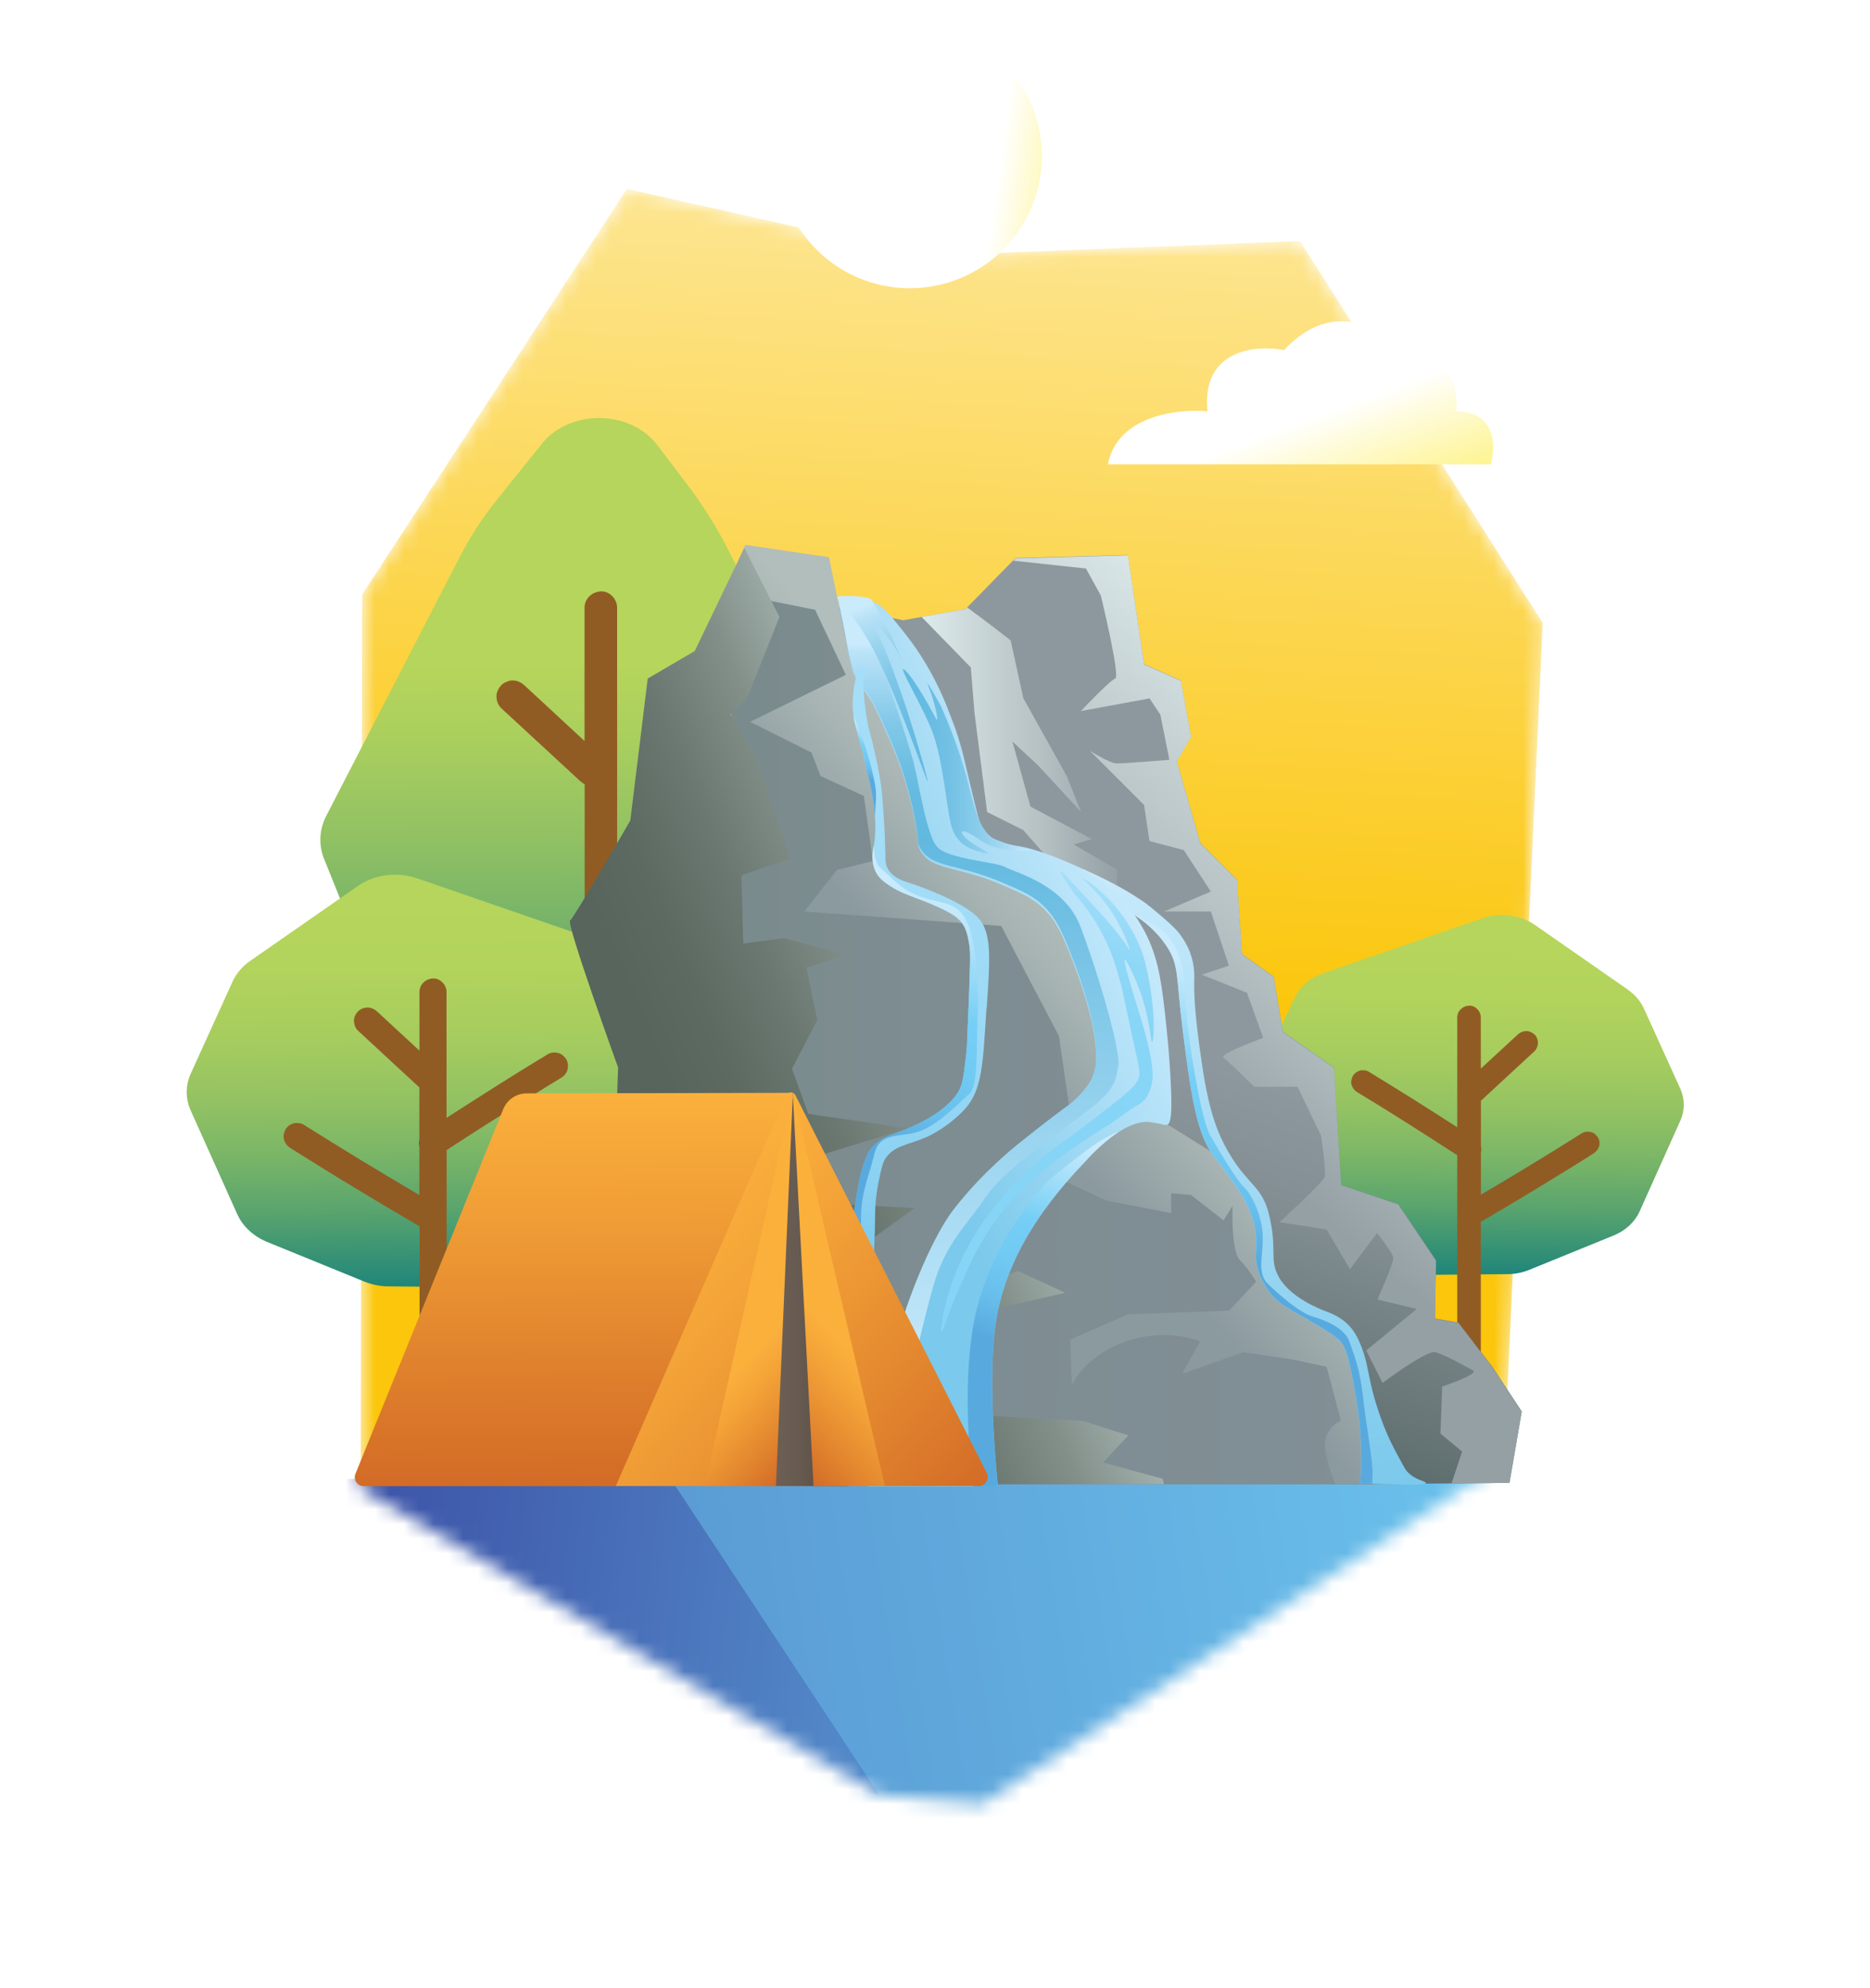 <svg width="127" height="135" viewBox="0 0 127 135" fill="none" xmlns="http://www.w3.org/2000/svg">
<g filter="url(#filter0_d_649_169)">
<mask id="mask0_649_169" style="mask-type:luminance" maskUnits="userSpaceOnUse" x="20" y="9" width="81" height="111">
<path d="M55.766 118.909L20.54 98.108L20.637 37.395L38.62 9.853L58.853 14.405L84.332 13.396L100.82 39.331L98.197 96.255L62.792 119.5L55.766 118.909Z" fill="white"/>
</mask>
<g mask="url(#mask0_649_169)">
<path d="M55.766 118.909L20.54 98.108L20.637 37.395L38.62 9.853L58.853 14.405L84.332 13.396L100.82 39.331L98.197 96.255L62.792 119.5L55.766 118.909Z" fill="url(#paint0_linear_649_169)"/>
<path d="M108.788 97.436H6.817V163.941H108.788V97.436Z" fill="url(#paint1_linear_649_169)"/>
<path d="M41.094 96.688L55.766 118.909L17.805 110.62L15.301 97.832L39.741 95.956" fill="url(#paint2_linear_649_169)"/>
</g>
<path d="M106.628 64.243L100.275 59.826C99.281 59.138 97.928 58.959 96.74 59.37L85.917 63.107C85.035 63.413 84.34 64.004 83.981 64.758L80.752 71.5C80.349 72.345 80.416 73.309 80.932 74.109L84.198 79.131C84.422 79.483 84.729 79.789 85.102 80.036L89.452 82.958C90.08 83.384 90.858 83.609 91.657 83.601L98.421 83.541C98.93 83.541 99.438 83.437 99.901 83.25L105.627 80.918C106.441 80.589 107.077 79.998 107.398 79.281L110.163 73.122C110.477 72.427 110.477 71.65 110.163 70.955L107.689 65.506C107.465 65.02 107.107 64.587 106.628 64.258V64.243Z" fill="url(#paint3_linear_649_169)"/>
<path d="M104.632 74.871C104.58 75.073 104.438 75.237 104.266 75.35C103.691 75.716 103.108 76.075 102.532 76.433C101.501 77.069 100.469 77.697 99.43 78.324C98.496 78.885 97.554 79.438 96.613 79.991V94.14C96.613 94.588 96.246 94.917 95.813 94.939C95.379 94.962 95.013 94.558 95.013 94.14V75.469C94.632 75.222 94.251 74.976 93.87 74.729C92.935 74.124 91.994 73.526 91.052 72.935C90.11 72.345 89.161 71.754 88.204 71.179C88.025 71.067 87.905 70.902 87.838 70.701C87.771 70.491 87.823 70.267 87.92 70.088C88.01 69.916 88.212 69.774 88.398 69.722C88.593 69.669 88.84 69.699 89.011 69.804C89.549 70.133 90.08 70.461 90.618 70.79C91.568 71.373 92.509 71.971 93.451 72.569C93.974 72.906 94.49 73.234 95.013 73.571V66.111C95.013 65.663 95.379 65.334 95.813 65.312C96.246 65.289 96.613 65.693 96.613 66.111V69.587C97.45 68.817 98.287 68.04 99.124 67.27C99.288 67.12 99.475 67.046 99.692 67.038C99.909 67.031 100.103 67.135 100.26 67.27C100.41 67.404 100.492 67.636 100.492 67.838C100.492 68.04 100.402 68.264 100.26 68.406C99.976 68.668 99.684 68.937 99.4 69.198C98.474 70.058 97.547 70.91 96.62 71.769V74.834C96.62 74.834 96.62 74.849 96.62 74.856C96.665 74.998 96.657 75.148 96.62 75.29V78.145C96.837 78.018 97.054 77.891 97.27 77.764C98.317 77.143 99.356 76.523 100.387 75.888C101.419 75.26 102.45 74.625 103.474 73.974C103.661 73.862 103.885 73.847 104.087 73.892C104.289 73.937 104.453 74.086 104.565 74.258C104.677 74.43 104.7 74.684 104.647 74.871H104.632Z" fill="#905C24"/>
<path d="M27.29 34.802L18.201 52.426C17.723 53.353 17.67 54.407 18.059 55.363L21.37 63.578C21.706 64.407 22.349 65.125 23.209 65.618L33.448 71.47C33.994 71.784 34.599 71.993 35.242 72.091L36.617 72.3C37.731 72.464 38.875 72.292 39.846 71.792L47.081 68.114C48.15 67.569 48.92 66.694 49.234 65.663L53.367 52.06C53.629 51.193 53.547 50.273 53.128 49.444L45.527 34.413C44.727 32.836 43.778 31.319 42.679 29.876L40.676 27.245C38.845 24.839 34.749 24.801 32.843 27.163C31.826 28.426 30.817 29.689 29.801 30.953C28.829 32.163 27.985 33.456 27.29 34.802Z" fill="url(#paint4_linear_649_169)"/>
<path d="M47.874 53.458C47.799 53.727 47.605 53.973 47.365 54.115C46.626 54.564 45.886 55.02 45.146 55.476C43.838 56.283 42.537 57.097 41.244 57.927C40.145 58.63 39.054 59.332 37.97 60.042V85.828C37.97 86.449 37.462 86.905 36.864 86.934C36.266 86.964 35.758 86.411 35.758 85.828V66.291C35.085 65.902 34.42 65.506 33.755 65.11C32.312 64.258 30.877 63.398 29.45 62.524C28.022 61.649 26.595 60.767 25.175 59.878C24.92 59.721 24.756 59.497 24.666 59.22C24.577 58.936 24.644 58.622 24.778 58.368C24.846 58.241 24.943 58.136 25.062 58.062C25.167 57.965 25.294 57.897 25.436 57.867C25.586 57.822 25.728 57.815 25.877 57.845C26.027 57.845 26.161 57.897 26.288 57.98C27.081 58.48 27.88 58.974 28.68 59.474C30.1 60.356 31.535 61.223 32.963 62.083C33.889 62.636 34.816 63.189 35.751 63.735V59.811C35.736 59.751 35.721 59.691 35.721 59.631C35.691 59.482 35.691 59.34 35.743 59.19C35.743 59.183 35.743 59.168 35.751 59.16V50.274C35.638 50.221 35.534 50.147 35.437 50.057C35.048 49.698 34.652 49.332 34.263 48.973C32.873 47.688 31.483 46.402 30.085 45.116C29.868 44.915 29.771 44.623 29.764 44.339C29.749 44.047 29.891 43.771 30.085 43.562C30.182 43.457 30.302 43.375 30.444 43.33C30.578 43.263 30.72 43.225 30.87 43.233C31.161 43.233 31.438 43.36 31.647 43.554C32.036 43.913 32.432 44.279 32.821 44.638C33.8 45.542 34.772 46.439 35.743 47.344V38.292C35.743 37.672 36.251 37.216 36.849 37.186C37.447 37.156 37.956 37.709 37.956 38.292V57.411C38.112 57.314 38.262 57.21 38.419 57.112C39.712 56.283 41.005 55.453 42.306 54.639C43.613 53.816 44.921 53.009 46.244 52.202C46.498 52.045 46.805 52.023 47.096 52.09C47.38 52.157 47.605 52.359 47.754 52.598C47.836 52.725 47.881 52.86 47.889 53.009C47.919 53.159 47.919 53.301 47.866 53.45L47.874 53.458Z" fill="#905C24"/>
<path d="M99.393 92.861L98.556 97.712L94.617 97.749L90.521 97.779L52.56 97.757L51.842 38.038L57.388 39.144L58.629 38.92L61.619 38.382L61.723 38.277L64.855 35.078L65.012 34.921L72.635 34.712L73.749 42.126L76.238 43.233L76.933 47.044L75.962 48.711L77.561 54.257L80.05 56.753L80.401 61.813L82.546 63.338L83.174 67.075L86.635 69.504L87.121 77.472L91.007 78.787L93.571 82.599L93.496 86.553L95.096 86.83L97.383 89.812L99.393 92.861Z" fill="url(#paint5_linear_649_169)"/>
<path d="M89.579 97.817H51.85C47.814 87.032 39.203 63.869 39.771 63.966C40.511 64.086 45.414 52.314 45.414 52.314L46.214 35.034L46.536 34.361L46.685 34.054L49.226 34.428C50.743 36.424 52.283 38.576 52.283 38.576L54.488 44.713L57.433 55.879L67.493 59.93L70.931 70.85L71.544 76.366L78.047 76.859C78.047 76.859 78.966 77.659 79.213 77.778C79.46 77.898 80.685 79.744 80.685 79.744L81.052 81.77L81.971 85.634L85.409 87.473L87.375 88.885L88.234 92.077L88.66 95.328L89.587 97.839L89.579 97.817Z" fill="url(#paint6_linear_649_169)"/>
<path d="M13.051 62.262L20.338 57.194C21.475 56.402 23.029 56.2 24.39 56.671L36.797 60.954C37.806 61.305 38.605 61.985 39.017 62.845L42.716 70.573C43.18 71.545 43.105 72.644 42.507 73.563L38.763 79.318C38.501 79.722 38.15 80.073 37.731 80.357L32.738 83.705C32.021 84.191 31.124 84.445 30.204 84.438L22.446 84.371C21.863 84.371 21.28 84.251 20.757 84.034L14.195 81.359C13.261 80.977 12.536 80.305 12.162 79.483L8.993 72.427C8.634 71.627 8.634 70.738 8.993 69.938L11.833 63.69C12.087 63.129 12.506 62.636 13.051 62.262Z" fill="url(#paint7_linear_649_169)"/>
<path d="M34.592 69.654C34.532 69.878 34.367 70.08 34.173 70.2C33.553 70.573 32.94 70.954 32.327 71.336C31.243 72.008 30.16 72.689 29.091 73.369C28.186 73.944 27.282 74.527 26.378 75.118V96.516C26.378 97.032 25.959 97.413 25.458 97.436C24.965 97.458 24.539 96.995 24.539 96.516V80.297C23.986 79.976 23.425 79.647 22.872 79.318C21.676 78.608 20.488 77.898 19.299 77.173C18.111 76.448 16.93 75.716 15.757 74.976C15.547 74.841 15.413 74.662 15.338 74.43C15.263 74.191 15.316 73.937 15.428 73.728C15.533 73.526 15.764 73.361 15.973 73.309C16.198 73.249 16.482 73.279 16.676 73.399C17.341 73.817 17.999 74.228 18.664 74.639C19.845 75.372 21.026 76.089 22.214 76.799C22.984 77.263 23.754 77.719 24.524 78.175V74.916C24.472 74.751 24.472 74.557 24.524 74.4C24.524 74.393 24.524 74.385 24.524 74.378V70.865C24.285 70.641 24.046 70.424 23.806 70.2C22.655 69.131 21.504 68.07 20.353 67.008C20.174 66.844 20.092 66.597 20.084 66.358C20.069 66.111 20.189 65.887 20.353 65.708C20.51 65.536 20.779 65.439 21.004 65.439C21.25 65.439 21.474 65.543 21.654 65.708C21.983 66.014 22.312 66.313 22.64 66.62C23.268 67.203 23.904 67.785 24.531 68.368V64.385C24.531 63.869 24.95 63.488 25.451 63.465C25.944 63.443 26.37 63.899 26.37 64.385V72.935C26.497 72.853 26.632 72.763 26.759 72.681C27.828 71.993 28.904 71.306 29.98 70.626C31.064 69.945 32.148 69.273 33.239 68.615C33.456 68.488 33.71 68.466 33.949 68.525C34.181 68.578 34.367 68.75 34.495 68.944C34.622 69.138 34.644 69.43 34.584 69.654H34.592Z" fill="#905C24"/>
<path d="M90.484 97.787H86.71C86.515 97.279 86.306 96.651 86.134 95.956C85.641 93.99 87.113 93.504 87.113 93.504L86.134 89.827L83.802 89.334L80.491 88.84L76.32 90.313L77.546 88.108C77.546 88.108 75.341 87.129 72.516 88.108C69.698 89.087 68.839 91.053 68.839 91.053L68.719 87.988L72.643 86.269L79.512 86.022L81.35 84.057C81.35 84.057 80.857 83.197 80.244 82.584C79.631 81.972 79.751 78.907 79.751 78.907L79.138 79.886L76.933 78.167L75.58 78.048V79.4L71.163 78.541L68.36 77.218L66.746 76.456L68.831 73.391L68.809 73.249L68.629 72.016L68.293 69.669L67.964 67.382L64.04 59.9L50.669 58.921L52.874 56.103L55.325 55.49C55.123 54.018 54.914 52.546 54.712 51.073C53.733 50.625 52.747 50.176 51.767 49.72L51.155 48.128L46.984 46.043L53.487 42.852L51.401 38.434L48.337 37.821L46.513 34.338L46.663 34.032L52.343 34.862L52.881 37.478L52.896 37.53L53.061 38.33C53.061 38.33 53.061 38.345 53.061 38.352L53.247 39.256L53.27 39.369L53.3 39.533L53.322 39.645C53.33 39.69 53.345 39.735 53.352 39.78L53.853 42.209L53.868 42.276L56.858 45.056L57.672 45.811L58.061 48.898L58.786 54.683L68.562 58.54L68.629 58.562L68.659 58.66L71.948 69.123L72.793 71.799L75.05 73.204L78.69 75.469L81.395 79.767L81.672 83.646L87.218 86.972L89.019 93.766L90.267 95.29L90.476 97.787H90.484Z" fill="url(#paint8_linear_649_169)"/>
<path d="M36.984 97.787L38.023 69.512C38.023 69.512 34.487 59.736 34.764 59.534C35.041 59.325 38.852 52.74 38.852 52.74L40.033 43.106L43.225 41.237L46.222 35.011L46.543 34.339L46.596 34.234L48.98 38.92L46.775 44.444L45.669 45.55L47.261 48.248L48.614 51.925L49.69 55.334L46.401 56.462C46.439 58.009 46.483 59.549 46.521 61.096C47.44 60.977 48.359 60.849 49.279 60.73C50.691 61.096 52.097 61.462 53.509 61.836L50.811 62.726L51.551 66.283L49.832 69.594L50.938 72.659L57.687 73.638L51.312 75.604L52.665 78.795L58.188 79.042L55.124 81.247L52.919 83.451L56.23 86.396L65.184 83.332L68.376 84.804L66.29 85.298L59.055 86.89L60.528 90.567L63.106 93.145L69.609 93.512L72.673 94.491L70.954 96.329L75.005 97.436L75.095 97.802H37.014L36.984 97.787Z" fill="url(#paint9_linear_649_169)"/>
<path d="M71.91 56.088V60.625L65.535 53.39L63.083 52.164L62.224 45.415L61.977 42.351L58.636 38.92L61.626 38.382L61.73 38.277C63.121 39.286 64.683 40.512 64.683 40.512L65.542 44.436L68.487 49.713L69.466 52.164L66.522 48.973L64.802 47.381L66.028 51.798L70.199 54.003L68.973 54.369L71.918 56.088H71.91Z" fill="url(#paint10_linear_649_169)"/>
<path d="M92.898 97.712C92.883 97.779 92.719 97.824 91.792 97.832C90.978 97.832 90.335 97.802 89.871 97.787C89.7 97.787 89.483 97.772 89.236 97.772C88.989 97.772 88.713 97.764 88.414 97.772C88.444 97.436 88.474 96.95 88.481 96.367C88.526 94.072 88.242 92.465 87.928 90.776C87.554 88.773 87.315 88.325 86.934 87.981C86.62 87.697 86.104 87.375 85.499 87.009C84.983 86.695 84.49 86.419 84.296 86.314C83.623 85.948 83.152 85.686 82.584 85.163C82.539 85.118 82.502 85.081 82.45 85.028C82.248 84.804 81.418 83.691 81.343 82.592C81.306 82.009 81.411 81.687 81.328 80.813C81.299 80.514 81.239 80.178 81.097 79.759C80.499 77.913 79.109 76.478 78.324 75.319C77.337 73.869 76.933 71.537 76.336 66.724C75.917 63.361 76.134 62.553 75.252 61.245C74.594 60.274 73.832 59.646 73.054 59.138C72.539 58.801 72.023 58.517 71.53 58.218C70.588 57.65 69.31 56.761 67.935 55.348C70.498 56.343 72.412 57.374 73.428 58.076C73.54 58.151 73.645 58.144 74.975 59.28C75.76 59.953 76.014 60.259 76.134 60.408C76.612 61.036 76.829 61.597 76.874 61.724C77.188 62.583 77.158 63.323 77.15 63.57C77.098 65.364 77.472 67.905 77.703 69.46C78.182 72.659 78.78 74.183 79.759 75.723C80.865 77.457 81.777 77.689 82.21 79.423C82.816 81.837 82.233 82.495 82.861 83.676C83.615 85.111 85.656 85.895 86 86.03C86.373 86.172 87.113 86.419 87.734 87.114C88.033 87.45 88.197 87.772 88.309 88.018C88.9 89.274 88.9 90.081 89.281 91.576C89.281 91.576 89.759 93.452 90.552 95.044C90.656 95.261 90.88 95.679 91.037 95.971C91.329 96.516 91.478 96.785 91.568 96.897C92.121 97.548 92.913 97.585 92.883 97.727L92.898 97.712Z" fill="url(#paint11_linear_649_169)"/>
<path d="M75.266 73.406C75.214 73.421 75.162 73.406 75.072 73.391C74.937 73.361 74.728 73.301 74.302 73.242C74.302 73.242 74.242 73.234 74.153 73.219C73.465 73.129 72.695 73.451 72.007 73.899C70.819 74.669 69.84 75.798 69.84 75.798C69.324 76.336 68.838 76.867 68.382 77.397C65.609 80.648 64.017 83.855 63.599 87.368C63.113 91.456 63.808 97.832 63.808 97.832C63.808 97.832 63.808 97.884 63.823 97.966H61.402C59.257 97.966 57.104 97.966 54.959 97.959C55.295 94.924 55.833 92.174 56.461 89.767C57.859 84.415 59.712 80.761 60.759 79.393C62.926 76.56 65.542 74.602 65.542 74.602C66.11 74.146 66.611 73.75 67.067 73.398C67.523 73.047 67.927 72.741 68.285 72.479C68.382 72.404 68.517 72.315 68.659 72.203C68.98 71.956 69.377 71.597 69.773 71.082C69.937 70.872 70.057 70.685 70.131 70.558C70.131 70.558 70.176 70.476 70.229 70.334C70.281 70.2 70.348 70.013 70.4 69.818C70.752 68.368 70.012 65.67 70.012 65.67C69.788 64.863 69.563 64.048 69.122 62.882C68.338 60.819 67.942 59.788 67.075 58.876C66.305 58.062 65.542 57.733 64.159 57.142C61.058 55.804 59.309 56.156 58.546 54.788C58.367 54.459 58.449 54.422 58.27 53.263C58.218 52.927 57.762 50.169 56.446 47.231C55.714 45.594 55.362 44.772 54.899 44.182C54.749 43.995 54.525 43.726 54.316 43.375C54.256 43.278 54.204 43.18 54.152 43.068C54.062 42.881 53.98 42.68 53.92 42.455C53.92 42.433 53.905 42.41 53.898 42.388C53.815 42.082 53.718 41.626 53.681 41.439C53.599 41.058 53.584 40.908 53.471 40.325C53.449 40.198 53.427 40.086 53.404 39.959C53.397 39.914 53.389 39.869 53.374 39.824C53.374 39.787 53.359 39.75 53.352 39.712C53.344 39.66 53.329 39.608 53.322 39.548C53.322 39.511 53.307 39.473 53.3 39.436C53.3 39.421 53.3 39.413 53.292 39.398C53.24 39.152 53.18 38.86 53.113 38.531C53.113 38.531 53.113 38.516 53.113 38.509C53.068 38.307 53.023 38.09 52.978 37.859C52.971 37.806 52.956 37.761 52.948 37.709C52.963 37.709 52.971 37.709 52.986 37.709C53.89 37.635 54.675 37.709 55.228 37.874C55.474 37.948 55.676 38.046 55.811 38.158C55.878 38.218 56.282 38.539 56.7 39.047C56.753 39.114 56.812 39.182 56.872 39.256C57.62 40.183 58.113 40.789 58.718 41.768C59.286 42.68 59.989 43.973 60.594 45.632C61.08 46.843 61.357 47.852 61.521 48.539C61.521 48.539 62.358 52.134 62.553 52.762C62.657 53.084 62.784 53.39 62.784 53.39C62.799 53.435 62.814 53.465 62.822 53.487C62.867 53.577 63.008 53.816 64.025 54.175C64.115 54.212 64.234 54.257 64.369 54.294C64.503 54.339 64.66 54.377 64.832 54.414C65.027 54.459 65.169 54.474 65.213 54.481C65.752 54.556 66.723 54.84 67.725 55.236C68.285 55.453 68.876 55.692 69.586 56.088C70.513 56.611 72.508 57.778 73.831 60.371C73.846 60.393 73.883 60.468 73.936 60.58C74.788 62.337 74.982 64.16 75.244 66.59C75.289 66.978 75.348 67.703 75.401 68.234C75.438 68.66 75.52 69.676 75.573 70.947C75.632 72.524 75.595 73.316 75.296 73.406H75.266Z" fill="url(#paint12_linear_649_169)"/>
<path d="M71.971 69.43C71.851 70.812 71.238 71.358 70.072 72.315C69.803 72.532 69.362 72.853 68.824 73.249C67.008 74.572 64.085 76.695 63.047 78.234C61.694 80.23 60.229 81.456 59.399 84.46C58.569 87.465 58.144 89.461 57.867 91.269C57.717 92.256 57.037 90.97 56.454 89.595C57.852 84.244 59.706 80.589 60.752 79.221C62.919 76.388 65.535 74.43 65.535 74.43C66.103 73.974 66.604 73.578 67.06 73.227C67.516 72.875 67.92 72.569 68.278 72.307C68.376 72.233 68.51 72.143 68.652 72.031C68.974 71.784 69.37 71.425 69.766 70.91C69.93 70.7 70.05 70.514 70.125 70.386C70.125 70.386 70.169 70.304 70.222 70.162C70.274 70.028 70.341 69.841 70.394 69.647C70.745 68.197 70.005 65.498 70.005 65.498C69.781 64.691 69.557 63.876 69.116 62.711C68.331 60.648 67.935 59.616 67.068 58.704C66.298 57.89 65.535 57.561 64.153 56.97C61.051 55.632 59.302 55.984 58.54 54.616C58.36 54.287 58.442 54.25 58.263 53.091C58.211 52.755 57.755 49.997 56.439 47.059C55.707 45.423 55.356 44.6 54.892 44.01C54.743 43.823 54.519 43.554 54.309 43.203C54.257 43.098 54.197 42.993 54.145 42.896C54.055 42.709 53.973 42.508 53.913 42.283C53.913 42.261 53.898 42.239 53.891 42.216C53.808 41.91 53.711 41.454 53.674 41.267C53.592 40.886 53.577 40.736 53.465 40.153C53.442 40.026 53.42 39.914 53.397 39.787C53.39 39.742 53.382 39.697 53.367 39.653C53.367 39.615 53.352 39.578 53.345 39.54C53.337 39.488 53.323 39.436 53.315 39.376C53.315 39.339 53.3 39.301 53.293 39.264C53.293 39.249 53.293 39.242 53.285 39.227C53.233 38.98 53.173 38.688 53.106 38.359C53.106 38.359 53.106 38.345 53.106 38.337C53.061 38.135 53.016 37.919 52.971 37.687C52.964 37.635 52.949 37.59 52.941 37.537C52.956 37.537 52.964 37.537 52.979 37.537C53.644 38.255 54.952 39.75 55.408 40.834C55.737 41.618 56.35 43.382 56.918 45.071C57.419 46.566 57.874 47.994 58.046 48.629C58.069 48.719 58.091 48.816 58.121 48.921C58.487 50.445 58.988 53.719 59.676 54.519C60.408 55.378 63.63 55.528 64.302 55.901C64.855 56.2 67.202 56.813 68.622 58.562C68.652 58.6 68.69 58.645 68.719 58.682C68.989 59.041 69.228 59.437 69.4 59.893C70.409 62.509 71.918 67.412 72.008 69.153C72.008 69.273 72.008 69.377 72.008 69.46L71.971 69.43Z" fill="url(#paint13_linear_649_169)"/>
<path d="M63.046 65.416C62.792 69.131 62.807 71.022 61.521 72.39C60.393 73.593 59.07 74.191 59.07 74.191C57.784 74.774 56.745 74.781 56.162 75.716C55.998 75.977 55.931 76.276 55.796 76.874C55.467 78.294 55.475 79.423 55.475 79.557C55.475 81.867 55.153 86.538 54.824 89.446C54.361 93.557 53.21 97.765 53.21 97.765H49.562C49.562 97.765 49.749 97.443 50.258 96.516C50.572 95.941 51.648 93.893 52.38 91.621C53.083 89.453 53.277 87.719 53.427 86.396C53.486 85.858 53.539 85.26 53.591 84.632C53.726 82.951 53.845 81.037 54.039 79.423C54.084 79.042 54.122 78.817 54.197 78.362C54.451 76.777 54.623 76.254 54.757 75.91C54.929 75.477 55.034 75.17 55.325 74.879C55.788 74.408 56.297 74.206 56.491 74.131C57.612 73.72 60.243 72.763 61.192 71.059C61.439 70.611 61.521 69.908 61.678 68.503C61.753 67.815 61.716 67.785 61.828 65.371C61.865 64.594 61.888 63.809 61.91 63.032C61.94 62.053 61.955 61.552 61.835 60.939C61.753 60.536 61.693 60.229 61.499 59.893C61.23 59.429 60.826 59.123 59.869 58.675C58.225 57.905 57.321 57.822 56.185 56.978C55.983 56.828 55.759 56.642 55.587 56.343C55.153 55.61 55.333 54.773 55.385 54.467C55.385 54.452 55.385 54.437 55.392 54.422C55.505 53.779 55.512 53.099 55.467 52.434C55.347 50.819 54.907 49.324 54.809 48.876C54.458 47.202 54.122 46.469 54.002 45.565C53.957 45.228 53.942 44.87 53.972 44.429C54.017 43.584 54.189 42.896 54.324 42.433C54.533 42.358 54.794 42.291 54.877 42.396C54.951 42.493 54.847 42.687 54.832 42.732C54.735 42.934 54.697 43.27 54.697 43.659C54.697 44.795 55.019 46.364 55.019 46.379C55.176 46.94 55.347 47.613 55.512 48.383C55.714 49.324 55.871 50.094 55.96 51.081C56.177 53.599 56.177 55.304 56.177 55.304C56.177 55.423 56.177 55.662 56.297 55.931C56.611 56.627 57.448 56.866 57.732 56.955C58.703 57.254 61.379 58.256 62.426 59.295C63.405 60.274 63.293 61.993 63.061 65.424L63.046 65.416Z" fill="url(#paint14_linear_649_169)"/>
<path d="M49.884 71.224L49.376 82.913L41.431 96.27L38.008 97.936H20.742C20.316 97.936 20.025 97.503 20.182 97.107C23.53 88.855 26.879 80.596 30.22 72.345C30.481 71.695 31.109 71.269 31.812 71.269C34.286 71.269 36.752 71.254 39.226 71.254C42.776 71.246 46.327 71.239 49.877 71.231L49.884 71.224Z" fill="url(#paint15_linear_649_169)"/>
<path d="M99.393 92.862L98.564 97.712L94.625 97.75L95.342 95.59L93.87 94.364L93.989 91.172C93.989 91.172 96.568 90.313 96.075 90.066C95.581 89.82 94.109 88.96 93.496 88.84C92.883 88.721 89.938 90.926 89.938 90.926L88.832 88.721L92.27 85.903L89.594 85.268C89.594 85.268 90.671 82.839 90.671 82.472C90.671 82.106 89.564 80.753 89.564 80.753L87.726 83.205L86.134 80.507L82.942 80.013C82.942 80.013 85.887 77.315 86.007 76.949C86.126 76.583 85.76 74.131 85.76 74.131L84.168 70.82H81.223C81.223 70.82 79.504 69.101 79.138 68.854C78.772 68.608 81.836 67.501 81.836 67.501L80.73 64.437L77.666 63.211L79.504 62.598L78.278 58.921H75.087L78.278 57.568L76.44 54.751L74.108 54.138L73.742 51.686L70.064 48.009C70.064 48.009 71.417 48.868 71.903 48.868C72.389 48.868 75.461 48.622 75.461 48.622L74.848 45.557L74.115 44.451L69.451 45.311C69.451 45.311 71.417 43.225 71.783 43.106C72.15 42.986 70.804 37.463 70.804 37.463C70.468 36.85 70.132 36.244 69.795 35.632C68.151 35.452 66.507 35.273 64.862 35.101L65.019 34.944L72.643 34.735L73.749 42.149L76.246 43.255L76.941 47.067L75.969 48.734L77.561 54.28L80.057 56.776L80.401 61.836L82.546 63.361L83.167 67.105L86.635 69.534L87.121 77.502L91 78.817L93.563 82.629L93.496 86.583L95.088 86.86L97.375 89.842L99.386 92.891L99.393 92.862Z" fill="url(#paint16_linear_649_169)"/>
<path d="M72 73.9C70.812 74.669 69.833 75.798 69.833 75.798C69.317 76.336 68.831 76.867 68.375 77.397C65.602 80.649 64.01 83.855 63.592 87.368C63.106 91.456 63.801 97.832 63.801 97.832C63.801 97.832 63.801 97.884 63.816 97.966H62.142C61.813 95.41 61.507 91.001 62.097 87.301C62.956 81.904 66.634 77.674 67.553 76.934C68.45 76.216 70.797 74.221 71.993 73.892L72 73.9Z" fill="url(#paint17_linear_649_169)"/>
<path d="M62.433 66.238C62.344 67.434 62.523 70.745 61.88 71.298C61.238 71.852 59.952 73.227 58.659 73.78C57.373 74.333 55.804 73.78 55.438 75.342C55.071 76.904 54.518 77.921 54.518 79.759C54.518 81.598 54.429 86.658 54.429 86.658L53.584 84.618C53.718 82.936 53.838 81.022 54.032 79.408C54.077 79.027 54.115 78.802 54.189 78.347C54.444 76.762 54.615 76.239 54.75 75.895C54.922 75.462 55.026 75.155 55.318 74.864C55.781 74.393 56.29 74.191 56.484 74.116C57.605 73.705 60.236 72.748 61.185 71.044C61.432 70.596 61.514 69.893 61.671 68.488C61.746 67.8 61.708 67.771 61.821 65.356C61.858 64.579 61.88 63.794 61.903 63.017C61.933 62.038 61.948 61.537 61.828 60.924C61.746 60.521 61.686 60.214 61.492 59.878C61.223 59.414 60.819 59.108 59.862 58.66C58.218 57.89 57.314 57.807 56.178 56.963C55.976 56.813 55.752 56.627 55.58 56.328C55.146 55.595 55.325 54.758 55.378 54.452C55.378 54.437 55.378 54.422 55.385 54.407C55.408 55.094 55.52 55.67 55.811 55.924C56.641 56.657 57.284 57.486 58.666 57.95C60.049 58.413 61.148 58.226 61.791 59.788C62.433 61.35 62.531 65.035 62.433 66.231V66.238Z" fill="url(#paint18_linear_649_169)"/>
<path d="M37.866 97.929H62.516C62.972 97.929 63.263 97.443 63.054 97.032L50.064 71.395C49.929 71.134 49.563 71.149 49.451 71.41L37.866 97.929Z" fill="url(#paint19_linear_649_169)"/>
<path d="M49.884 71.231L47.41 97.922C49.48 97.922 51.55 97.929 53.628 97.936C52.38 89.035 51.132 80.133 49.884 71.231Z" fill="url(#paint20_linear_649_169)"/>
<path d="M49.892 71.231L48.741 97.929H43.905L49.892 71.231Z" fill="url(#paint21_linear_649_169)"/>
<path d="M49.884 71.231C50.355 80.133 50.825 89.035 51.296 97.929C52.911 97.929 54.525 97.929 56.14 97.922C54.054 89.027 51.969 80.126 49.891 71.231H49.884Z" fill="url(#paint22_linear_649_169)"/>
<path d="M59.055 50.124C59.055 50.124 59.01 50.034 58.972 49.937C57.963 47.284 56.536 43.315 55.273 40.983C54.787 40.086 54.054 38.928 52.933 37.679C52.926 37.627 52.911 37.582 52.903 37.53C53.823 37.448 54.63 37.515 55.19 37.687C56.715 40.026 57.739 43.135 57.246 41.82C56.827 40.706 55.452 39.152 55.288 39.279C55.235 39.324 55.407 39.585 55.751 40.273C56.177 41.14 56.424 41.805 56.91 43.135C58.031 46.177 59.107 50.109 59.055 50.131V50.124Z" fill="url(#paint23_linear_649_169)"/>
<path d="M59.952 44.989C59.952 44.989 60.931 47.134 61.544 49.279C62.157 51.425 62.403 53.57 63.816 54.123C65.229 54.676 66.088 54.736 66.088 54.736C66.088 54.736 64.063 55.102 62.59 54.063C61.118 53.024 61.118 53.57 61.858 54.123C62.598 54.676 63.756 55.162 62.777 54.922C61.798 54.683 60.938 54.25 60.632 53.024C60.325 51.798 60.079 48.667 59.406 46.828C58.733 44.989 56.828 41.925 57.508 42.538C58.18 43.151 59.287 45.236 59.593 45.789C59.9 46.342 59.473 44.503 59.1 43.644C58.733 42.784 59.959 44.997 59.959 44.997L59.952 44.989Z" fill="url(#paint24_linear_649_169)"/>
<path d="M69.003 57.703C69.922 58.727 70.513 59.691 70.886 60.401C71.582 61.716 71.895 62.86 72.135 63.734C72.269 64.22 72.292 64.385 72.546 65.573C73.413 69.654 73.547 69.781 73.36 70.274C73.151 70.842 72.202 71.567 70.311 73.017C69.922 73.316 69.197 73.862 68.749 74.191C68.024 74.722 67.725 74.916 67.179 75.349C64.93 77.143 63.599 78.93 62.762 80.073C60.295 83.593 59.855 87.413 60.004 87.45C60.079 87.472 60.258 86.606 61.282 84.281C61.865 82.958 62.172 82.263 62.702 81.359C63.584 79.864 64.504 78.802 65.057 78.212C66.148 77.038 67.112 76.321 68.166 75.536C69.294 74.692 70.393 73.996 71.357 73.391C72.045 72.958 72.665 72.419 73.383 72.023C73.42 72.001 73.547 71.934 73.689 71.799C73.876 71.62 73.981 71.418 74.033 71.291C74.384 70.611 74.332 69.931 74.302 69.594C74.145 68.032 73.495 66.111 73.017 64.527C72.74 63.615 72.329 62.232 72.434 62.195C72.523 62.157 72.987 63.092 73.323 63.951C74.183 66.156 74.175 67.8 74.287 67.785C74.414 67.778 74.534 65.693 73.996 63.174C73.876 62.613 73.801 62.247 73.629 61.746C73.525 61.44 72.658 58.973 70.318 57.15C69.982 56.888 69.661 56.671 69.623 56.709C69.556 56.783 70.73 57.636 71.664 59.13C72.366 60.252 72.8 61.522 72.763 61.544C72.748 61.544 72.68 61.432 72.65 61.38C72.172 60.573 71.111 59.385 69.975 58.151C68.734 56.798 68.106 56.126 68.054 56.171C68.016 56.2 68.151 56.492 69.018 57.725L69.003 57.703Z" fill="url(#paint25_linear_649_169)"/>
<path d="M55.46 52.426C55.34 50.812 54.899 49.317 54.802 48.868C54.451 47.194 54.114 46.462 53.995 45.557C54.099 45.864 54.211 46.17 54.339 46.462C54.892 47.747 55.445 49.773 55.534 50.789C55.564 51.133 55.512 51.746 55.46 52.434V52.426Z" fill="url(#paint26_linear_649_169)"/>
<path d="M89.266 96.785C89.266 97.054 89.251 97.413 89.243 97.764C88.996 97.764 88.72 97.757 88.421 97.764C88.451 97.428 88.481 96.942 88.488 96.359C88.533 94.065 88.249 92.458 87.935 90.769C87.561 88.766 87.322 88.317 86.941 87.973C86.627 87.689 86.112 87.368 85.506 87.002C84.99 86.688 84.497 86.411 84.303 86.307C83.63 85.94 83.159 85.679 82.591 85.156C82.546 85.111 82.509 85.073 82.457 85.021C82.255 84.797 81.425 83.683 81.35 82.584C81.313 82.001 81.418 81.68 81.335 80.806C81.306 80.507 81.246 80.17 81.104 79.752C80.506 77.906 79.116 76.471 78.331 75.312C77.344 73.862 76.941 71.53 76.343 66.717C75.924 63.353 76.141 62.546 75.259 61.238C74.601 60.266 73.839 59.639 73.061 59.13C73.121 59.153 74.967 59.967 75.483 60.722C76.006 61.492 76.373 62.195 76.492 64.033C76.612 65.872 76.769 67.472 77.075 69.28C77.382 71.089 77.778 73.331 78.271 74.183C78.764 75.043 80.02 77.158 80.543 77.651C81.066 78.145 81.709 79.49 81.799 80.813C81.889 82.129 81.335 83.421 82.165 84.214C82.995 85.013 84.34 86.18 85.2 86.419C86.059 86.665 87.375 87.218 87.681 88.108C87.987 88.997 88.384 89.857 88.6 91.785C88.817 93.713 89.243 96.016 89.243 96.785H89.266Z" fill="url(#paint27_linear_649_169)"/>
</g>
<circle cx="61.79" cy="10.6" r="8.969" fill="url(#paint28_linear_649_169)"/>
<path d="M87.203 23.77C90.531 20.223 93.789 22.292 95.002 23.77C98.538 23.77 99.075 26.541 98.902 27.926C101.606 27.926 101.588 30.328 101.242 31.528H75.244C75.868 28.203 80.01 27.741 82.003 27.926C81.587 23.715 85.296 23.401 87.203 23.77Z" fill="url(#paint29_linear_649_169)"/>
<defs>
<filter id="filter0_d_649_169" x="0.811" y="0.952" width="125.412" height="133.383" filterUnits="userSpaceOnUse" color-interpolation-filters="sRGB">
<feFlood flood-opacity="0" result="BackgroundImageFix"/>
<feColorMatrix in="SourceAlpha" type="matrix" values="0 0 0 0 0 0 0 0 0 0 0 0 0 0 0 0 0 0 127 0" result="hardAlpha"/>
<feOffset dx="3.956" dy="2.967"/>
<feGaussianBlur stdDeviation="5.934"/>
<feColorMatrix type="matrix" values="0 0 0 0 0 0 0 0 0 0 0 0 0 0 0 0 0 0 0.1 0"/>
<feBlend mode="normal" in2="BackgroundImageFix" result="effect1_dropShadow_649_169"/>
<feBlend mode="normal" in="SourceGraphic" in2="effect1_dropShadow_649_169" result="shape"/>
</filter>
<linearGradient id="paint0_linear_649_169" x1="56.663" y1="78.123" x2="62.667" y2="-32.487" gradientUnits="userSpaceOnUse">
<stop offset="0.126" stop-color="#FBC60C"/>
<stop offset="1" stop-color="white"/>
</linearGradient>
<linearGradient id="paint1_linear_649_169" x1="107.622" y1="122.661" x2="-150.993" y2="164.307" gradientUnits="userSpaceOnUse">
<stop stop-color="#6CC6EF"/>
<stop offset="0.28" stop-color="#5793CF"/>
<stop offset="0.61" stop-color="#415EAE"/>
<stop offset="0.86" stop-color="#333D99"/>
<stop offset="1" stop-color="#2E3192"/>
</linearGradient>
<linearGradient id="paint2_linear_649_169" x1="89.998" y1="112.706" x2="-12.608" y2="99.91" gradientUnits="userSpaceOnUse">
<stop stop-color="#6CC6EF"/>
<stop offset="0.28" stop-color="#5793CF"/>
<stop offset="0.61" stop-color="#415EAE"/>
<stop offset="0.86" stop-color="#333D99"/>
<stop offset="1" stop-color="#2E3192"/>
</linearGradient>
<linearGradient id="paint3_linear_649_169" x1="95.596" y1="59.13" x2="95.32" y2="83.638" gradientUnits="userSpaceOnUse">
<stop offset="0.06" stop-color="#B6D55C"/>
<stop offset="0.23" stop-color="#B2D35C"/>
<stop offset="0.38" stop-color="#A7CD5E"/>
<stop offset="0.53" stop-color="#95C362"/>
<stop offset="0.67" stop-color="#7BB667"/>
<stop offset="0.81" stop-color="#5AA46E"/>
<stop offset="0.94" stop-color="#318F76"/>
<stop offset="1" stop-color="#1E857B"/>
</linearGradient>
<linearGradient id="paint4_linear_649_169" x1="35.623" y1="39.817" x2="35.728" y2="76.687" gradientUnits="userSpaceOnUse">
<stop offset="0.06" stop-color="#B6D55C"/>
<stop offset="0.18" stop-color="#ACD05D"/>
<stop offset="0.37" stop-color="#93C263"/>
<stop offset="0.62" stop-color="#69AC6B"/>
<stop offset="0.91" stop-color="#308E77"/>
<stop offset="1" stop-color="#1E857B"/>
</linearGradient>
<linearGradient id="paint5_linear_649_169" x1="79.803" y1="53.666" x2="66.918" y2="93.452" gradientUnits="userSpaceOnUse">
<stop stop-color="#8D989E"/>
<stop offset="0.37" stop-color="#8D989E"/>
<stop offset="0.55" stop-color="#828E92"/>
<stop offset="0.85" stop-color="#647374"/>
<stop offset="1" stop-color="#556564"/>
</linearGradient>
<linearGradient id="paint6_linear_649_169" x1="39.742" y1="65.939" x2="89.579" y2="65.939" gradientUnits="userSpaceOnUse">
<stop stop-color="#788A8A"/>
<stop offset="0.42" stop-color="#7E8D92"/>
<stop offset="1" stop-color="#818F96"/>
</linearGradient>
<linearGradient id="paint7_linear_649_169" x1="25.705" y1="56.395" x2="26.019" y2="84.49" gradientUnits="userSpaceOnUse">
<stop offset="0.06" stop-color="#B6D55C"/>
<stop offset="0.23" stop-color="#B2D35C"/>
<stop offset="0.38" stop-color="#A7CD5E"/>
<stop offset="0.53" stop-color="#95C362"/>
<stop offset="0.67" stop-color="#7BB667"/>
<stop offset="0.81" stop-color="#5AA46E"/>
<stop offset="0.94" stop-color="#318F76"/>
<stop offset="1" stop-color="#1E857B"/>
</linearGradient>
<linearGradient id="paint8_linear_649_169" x1="82.225" y1="54.003" x2="51.005" y2="81.261" gradientUnits="userSpaceOnUse">
<stop offset="0.32" stop-color="#B2BEBB"/>
<stop offset="0.42" stop-color="#A6B3B2"/>
<stop offset="0.59" stop-color="#8B9A9F"/>
</linearGradient>
<linearGradient id="paint9_linear_649_169" x1="72.553" y1="61.036" x2="24.382" y2="81.448" gradientUnits="userSpaceOnUse">
<stop offset="0.06" stop-color="#DEEBEC"/>
<stop offset="0.1" stop-color="#CFDCDC"/>
<stop offset="0.22" stop-color="#A4B2AF"/>
<stop offset="0.33" stop-color="#83908A"/>
<stop offset="0.44" stop-color="#6A7871"/>
<stop offset="0.54" stop-color="#5C6A61"/>
<stop offset="0.62" stop-color="#57655C"/>
</linearGradient>
<linearGradient id="paint10_linear_649_169" x1="58.629" y1="49.451" x2="71.91" y2="49.451" gradientUnits="userSpaceOnUse">
<stop stop-color="#DEEBEC"/>
<stop offset="0.4" stop-color="#C2CECF"/>
<stop offset="0.6" stop-color="#B6C2C4"/>
<stop offset="0.95" stop-color="#99A4A8"/>
<stop offset="1" stop-color="#95A0A4"/>
</linearGradient>
<linearGradient id="paint11_linear_649_169" x1="86.172" y1="99.431" x2="74.691" y2="53.644" gradientUnits="userSpaceOnUse">
<stop stop-color="#7BC9EC"/>
<stop offset="1" stop-color="#CAEBFC"/>
</linearGradient>
<linearGradient id="paint12_linear_649_169" x1="55.901" y1="69.064" x2="74.683" y2="59.736" gradientUnits="userSpaceOnUse">
<stop stop-color="#7BC9EC"/>
<stop offset="1" stop-color="#CAEBFC"/>
</linearGradient>
<linearGradient id="paint13_linear_649_169" x1="63.069" y1="91.523" x2="62.179" y2="37.373" gradientUnits="userSpaceOnUse">
<stop stop-color="#CAEBFC"/>
<stop offset="0.69" stop-color="#62B9E0"/>
<stop offset="0.75" stop-color="#65BAE0"/>
<stop offset="0.79" stop-color="#70BFE3"/>
<stop offset="0.84" stop-color="#81C8E8"/>
<stop offset="0.88" stop-color="#9BD4EF"/>
<stop offset="0.93" stop-color="#BBE3F8"/>
<stop offset="0.94" stop-color="#CAEBFC"/>
</linearGradient>
<linearGradient id="paint14_linear_649_169" x1="56.558" y1="98.123" x2="56.028" y2="42.313" gradientUnits="userSpaceOnUse">
<stop stop-color="#36A9E0"/>
<stop offset="0.02" stop-color="#3CABE1"/>
<stop offset="0.13" stop-color="#5CBBE8"/>
<stop offset="0.25" stop-color="#76C7EE"/>
<stop offset="0.38" stop-color="#8BD1F2"/>
<stop offset="0.53" stop-color="#99D8F5"/>
<stop offset="0.71" stop-color="#A2DCF7"/>
<stop offset="1" stop-color="#A5DEF8"/>
</linearGradient>
<linearGradient id="paint15_linear_649_169" x1="34.936" y1="71.246" x2="35.085" y2="97.443" gradientUnits="userSpaceOnUse">
<stop stop-color="#FBB03C"/>
<stop offset="0.31" stop-color="#F09E36"/>
<stop offset="0.93" stop-color="#D67128"/>
<stop offset="1" stop-color="#D36C27"/>
</linearGradient>
<linearGradient id="paint16_linear_649_169" x1="94.782" y1="51.036" x2="76.873" y2="72.076" gradientUnits="userSpaceOnUse">
<stop stop-color="#DEEBEC"/>
<stop offset="0.4" stop-color="#C2CECF"/>
<stop offset="0.6" stop-color="#B6C2C4"/>
<stop offset="0.95" stop-color="#99A4A8"/>
<stop offset="1" stop-color="#95A0A4"/>
</linearGradient>
<linearGradient id="paint17_linear_649_169" x1="69.496" y1="74.61" x2="61.783" y2="95.343" gradientUnits="userSpaceOnUse">
<stop stop-color="#CAEBFC"/>
<stop offset="0.28" stop-color="#74CEF5"/>
<stop offset="0.41" stop-color="#71CAF2"/>
<stop offset="0.53" stop-color="#69BFEC"/>
<stop offset="0.64" stop-color="#5BAEE0"/>
<stop offset="0.66" stop-color="#58AADE"/>
</linearGradient>
<linearGradient id="paint18_linear_649_169" x1="60.408" y1="58.211" x2="51.342" y2="82.585" gradientUnits="userSpaceOnUse">
<stop stop-color="#CAEBFC"/>
<stop offset="0.28" stop-color="#74CEF5"/>
<stop offset="0.41" stop-color="#71CAF2"/>
<stop offset="0.53" stop-color="#69BFEC"/>
<stop offset="0.64" stop-color="#5BAEE0"/>
<stop offset="0.66" stop-color="#58AADE"/>
</linearGradient>
<linearGradient id="paint19_linear_649_169" x1="40.228" y1="81.09" x2="60.483" y2="100.343" gradientUnits="userSpaceOnUse">
<stop stop-color="#FBB03C"/>
<stop offset="0.24" stop-color="#F4A438"/>
<stop offset="0.67" stop-color="#E3872F"/>
<stop offset="1" stop-color="#D36C27"/>
</linearGradient>
<linearGradient id="paint20_linear_649_169" x1="47.41" y1="84.58" x2="53.628" y2="84.58" gradientUnits="userSpaceOnUse">
<stop stop-color="#736458"/>
<stop offset="0.45" stop-color="#675A50"/>
<stop offset="1" stop-color="#544842"/>
</linearGradient>
<linearGradient id="paint21_linear_649_169" x1="41.804" y1="79.737" x2="54.533" y2="91.83" gradientUnits="userSpaceOnUse">
<stop offset="0.58" stop-color="#FBB03C"/>
<stop offset="0.68" stop-color="#F4A438"/>
<stop offset="0.86" stop-color="#E3872F"/>
<stop offset="1" stop-color="#D36C27"/>
</linearGradient>
<linearGradient id="paint22_linear_649_169" x1="58.031" y1="79.804" x2="45.444" y2="91.763" gradientUnits="userSpaceOnUse">
<stop offset="0.53" stop-color="#FBB03C"/>
<stop offset="0.64" stop-color="#F4A438"/>
<stop offset="0.84" stop-color="#E3872F"/>
<stop offset="1" stop-color="#D36C27"/>
</linearGradient>
<linearGradient id="paint23_linear_649_169" x1="59.077" y1="50.199" x2="54.226" y2="37.44" gradientUnits="userSpaceOnUse">
<stop stop-color="#62B9E0"/>
<stop offset="0.22" stop-color="#65BAE0"/>
<stop offset="0.4" stop-color="#6FBFE3"/>
<stop offset="0.56" stop-color="#80C7E8"/>
<stop offset="0.72" stop-color="#98D3EE"/>
<stop offset="0.87" stop-color="#B7E1F6"/>
<stop offset="0.94" stop-color="#CAEBFC"/>
</linearGradient>
<linearGradient id="paint24_linear_649_169" x1="57.351" y1="48.719" x2="66.081" y2="48.719" gradientUnits="userSpaceOnUse">
<stop stop-color="#62B9E0"/>
<stop offset="0.18" stop-color="#66BBE1"/>
<stop offset="0.38" stop-color="#74C2E5"/>
<stop offset="0.6" stop-color="#8CCDEB"/>
<stop offset="0.83" stop-color="#ACDCF4"/>
<stop offset="1" stop-color="#CAEBFC"/>
</linearGradient>
<linearGradient id="paint25_linear_649_169" x1="66.379" y1="75.088" x2="76.754" y2="49.803" gradientUnits="userSpaceOnUse">
<stop stop-color="#86D5F7"/>
<stop offset="0.37" stop-color="#87D5F7"/>
<stop offset="0.51" stop-color="#8ED7F7"/>
<stop offset="0.61" stop-color="#9ADBF8"/>
<stop offset="0.69" stop-color="#ABE1F9"/>
<stop offset="0.76" stop-color="#C1E8FB"/>
<stop offset="0.78" stop-color="#CAEBFC"/>
</linearGradient>
<linearGradient id="paint26_linear_649_169" x1="55.639" y1="46.544" x2="53.883" y2="51.268" gradientUnits="userSpaceOnUse">
<stop stop-color="#CAEBFC"/>
<stop offset="0.28" stop-color="#74CEF5"/>
<stop offset="0.41" stop-color="#71CAF2"/>
<stop offset="0.53" stop-color="#69BFEC"/>
<stop offset="0.64" stop-color="#5BAEE0"/>
<stop offset="0.66" stop-color="#58AADE"/>
</linearGradient>
<linearGradient id="paint27_linear_649_169" x1="85.85" y1="65.82" x2="76.694" y2="90.44" gradientUnits="userSpaceOnUse">
<stop stop-color="#CAEBFC"/>
<stop offset="0.28" stop-color="#74CEF5"/>
<stop offset="0.41" stop-color="#71CAF2"/>
<stop offset="0.53" stop-color="#69BFEC"/>
<stop offset="0.64" stop-color="#5BAEE0"/>
<stop offset="0.66" stop-color="#58AADE"/>
</linearGradient>
<linearGradient id="paint28_linear_649_169" x1="78.047" y1="25.175" x2="66.122" y2="23.514" gradientUnits="userSpaceOnUse">
<stop stop-color="#FBE70C"/>
<stop offset="1" stop-color="white"/>
</linearGradient>
<linearGradient id="paint29_linear_649_169" x1="104.881" y1="39.268" x2="99.416" y2="24.493" gradientUnits="userSpaceOnUse">
<stop stop-color="#FBE70C"/>
<stop offset="1" stop-color="white"/>
</linearGradient>
</defs>
</svg>
